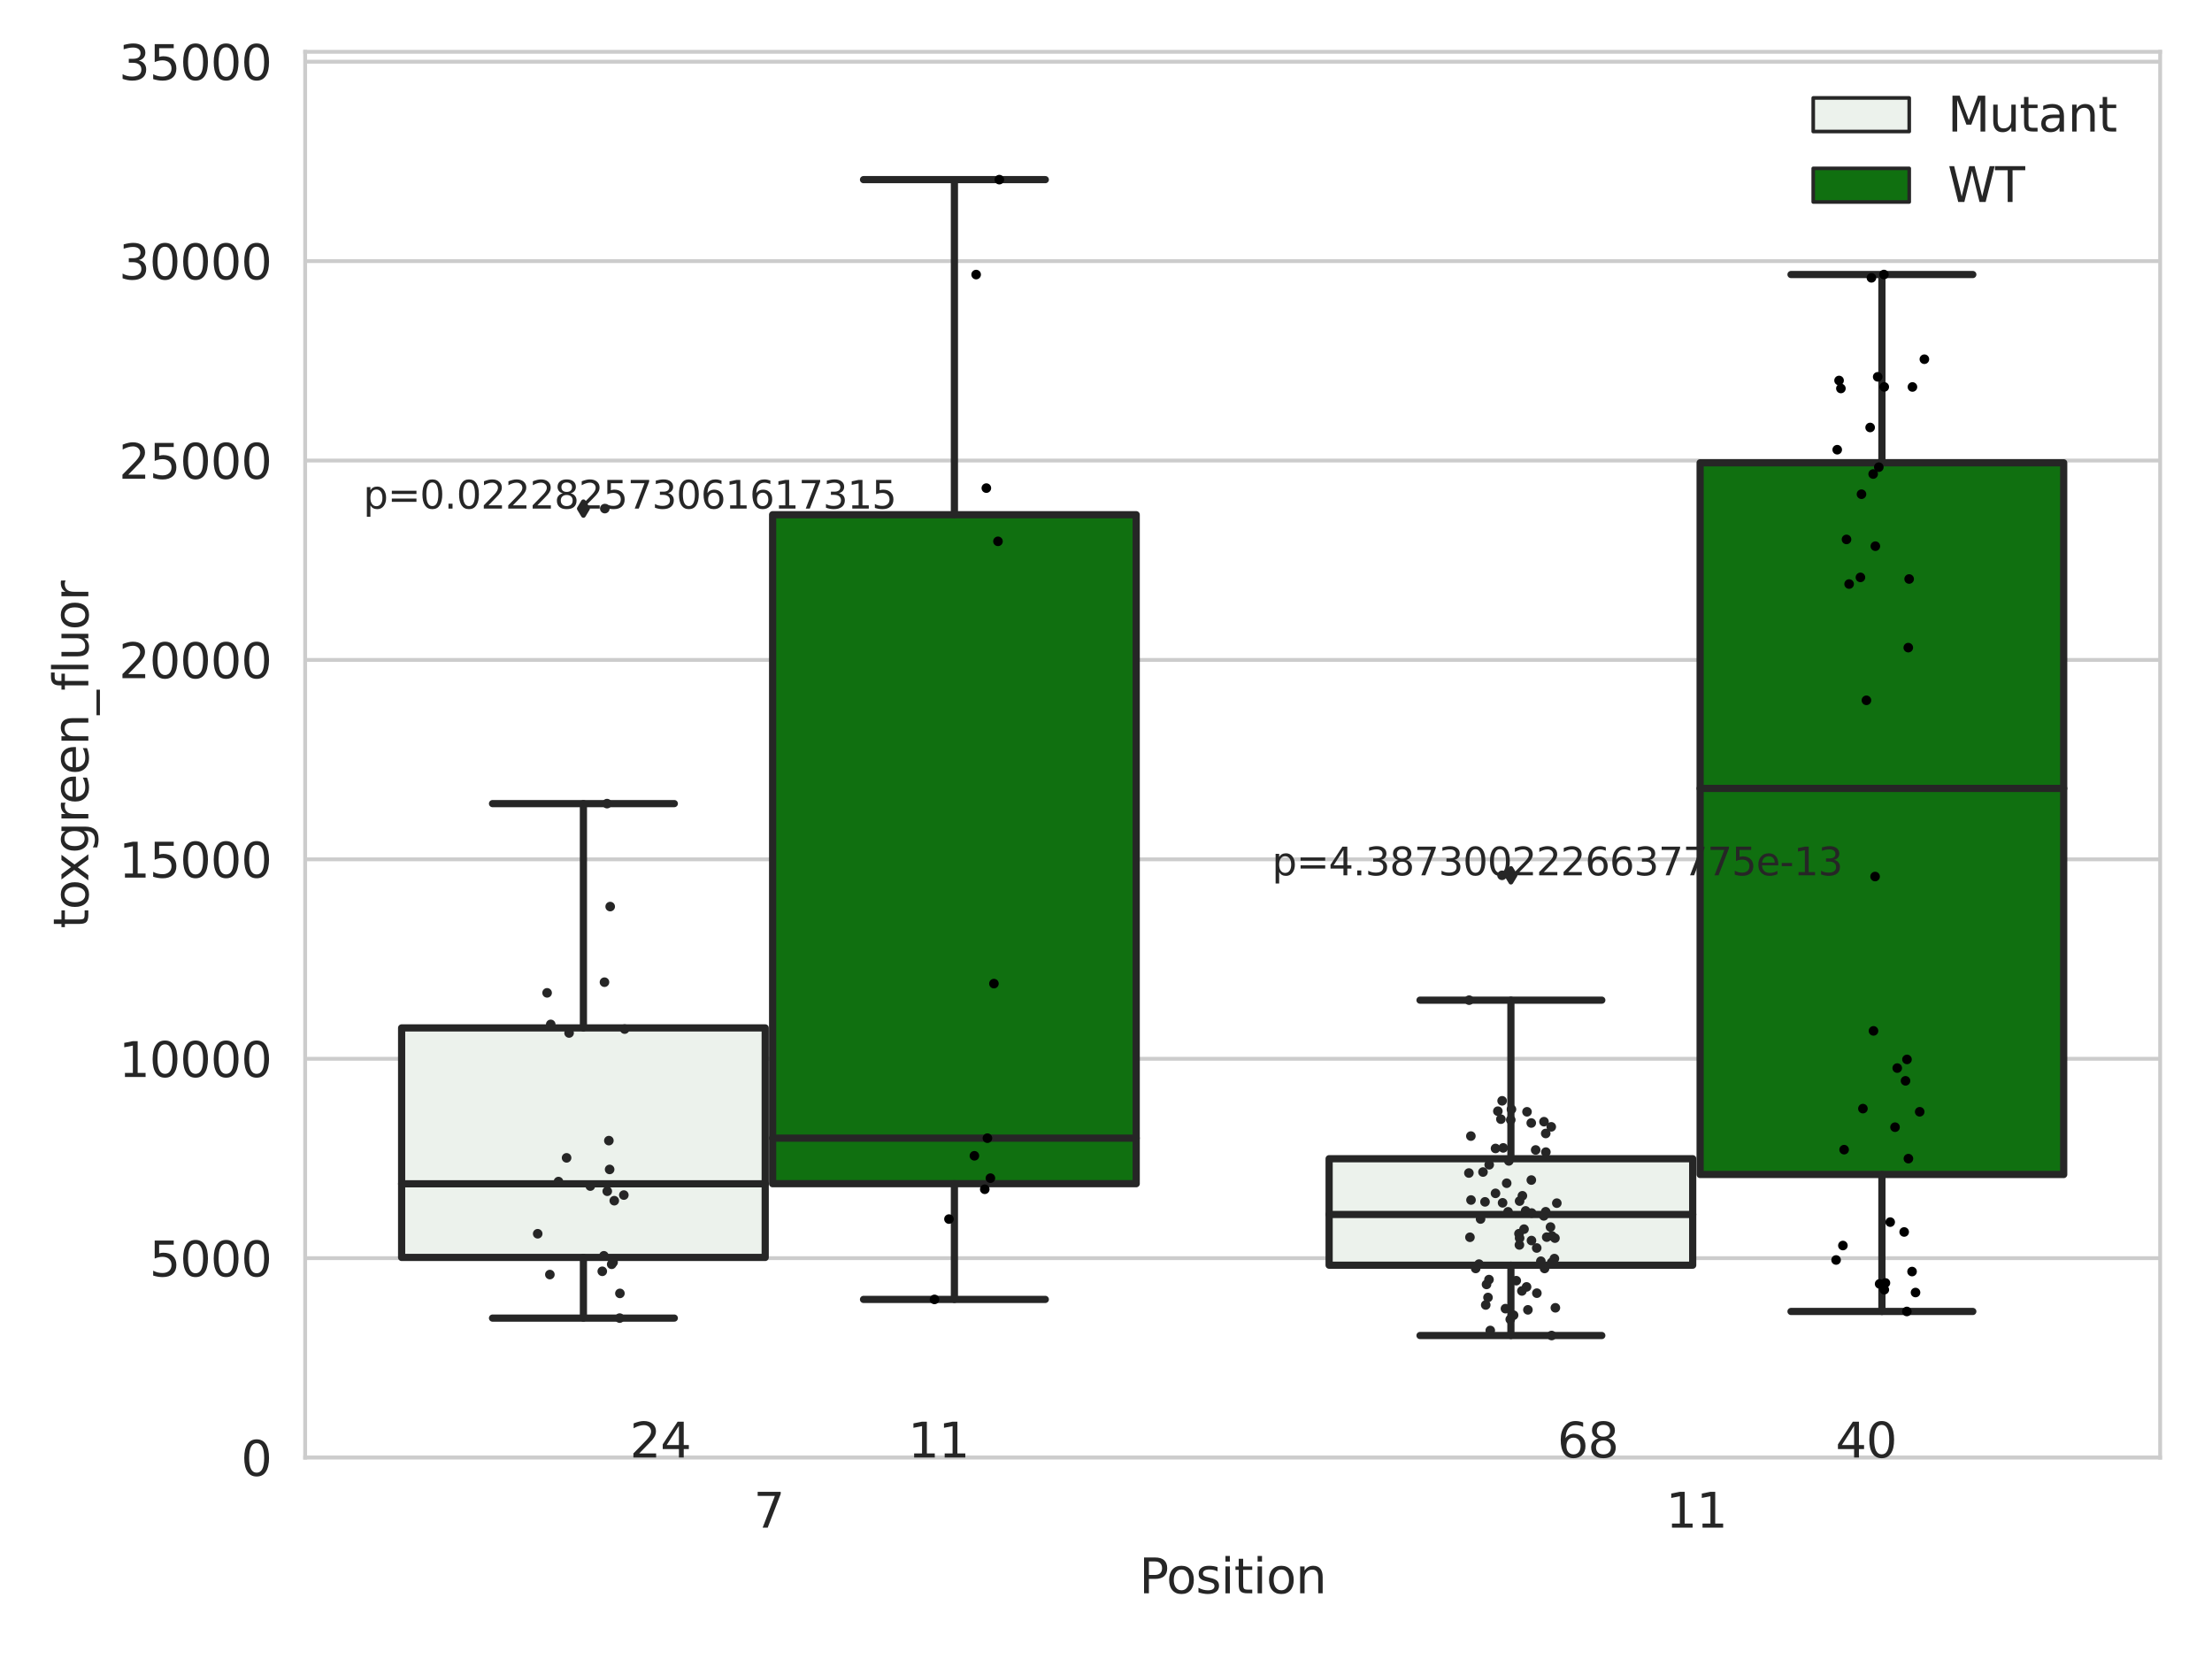 <?xml version="1.0" encoding="utf-8" standalone="no"?>
<!DOCTYPE svg PUBLIC "-//W3C//DTD SVG 1.1//EN"
  "http://www.w3.org/Graphics/SVG/1.1/DTD/svg11.dtd">
<svg xmlns:xlink="http://www.w3.org/1999/xlink" width="460.8pt" height="345.6pt" viewBox="0 0 460.8 345.6" xmlns="http://www.w3.org/2000/svg" version="1.1">
 <defs>
  <style type="text/css">*{stroke-linejoin: round; stroke-linecap: butt}</style>
 </defs>
 <g id="figure_1">
  <g id="patch_1">
   <path d="M 0 345.6 
L 460.8 345.6 
L 460.8 0 
L 0 0 
z
" style="fill: #ffffff"/>
  </g>
  <g id="axes_1">
   <g id="patch_2">
    <path d="M 63.571 303.64 
L 450 303.64 
L 450 10.8 
L 63.571 10.8 
z
" style="fill: #ffffff"/>
   </g>
   <g id="matplotlib.axis_1">
    <g id="xtick_1">
     <g id="text_1">
      <!-- 7 -->
      <g style="fill: #262626" transform="translate(156.997 318.238) scale(0.1 -0.1)">
       <defs>
        <path id="DejaVuSans-37" d="M 525 4666 
L 3525 4666 
L 3525 4397 
L 1831 0 
L 1172 0 
L 2766 4134 
L 525 4134 
L 525 4666 
z
" transform="scale(0.016)"/>
       </defs>
       <use xlink:href="#DejaVuSans-37"/>
      </g>
     </g>
    </g>
    <g id="xtick_2">
     <g id="text_2">
      <!-- 11 -->
      <g style="fill: #262626" transform="translate(347.03 318.238) scale(0.1 -0.1)">
       <defs>
        <path id="DejaVuSans-31" d="M 794 531 
L 1825 531 
L 1825 4091 
L 703 3866 
L 703 4441 
L 1819 4666 
L 2450 4666 
L 2450 531 
L 3481 531 
L 3481 0 
L 794 0 
L 794 531 
z
" transform="scale(0.016)"/>
       </defs>
       <use xlink:href="#DejaVuSans-31"/>
       <use xlink:href="#DejaVuSans-31" x="63.623"/>
      </g>
     </g>
    </g>
    <g id="text_3">
     <!-- Position -->
     <g style="fill: #262626" transform="translate(237.322 331.917) scale(0.1 -0.1)">
      <defs>
       <path id="DejaVuSans-50" d="M 1259 4147 
L 1259 2394 
L 2053 2394 
Q 2494 2394 2734 2622 
Q 2975 2850 2975 3272 
Q 2975 3691 2734 3919 
Q 2494 4147 2053 4147 
L 1259 4147 
z
M 628 4666 
L 2053 4666 
Q 2838 4666 3239 4311 
Q 3641 3956 3641 3272 
Q 3641 2581 3239 2228 
Q 2838 1875 2053 1875 
L 1259 1875 
L 1259 0 
L 628 0 
L 628 4666 
z
" transform="scale(0.016)"/>
       <path id="DejaVuSans-6f" d="M 1959 3097 
Q 1497 3097 1228 2736 
Q 959 2375 959 1747 
Q 959 1119 1226 758 
Q 1494 397 1959 397 
Q 2419 397 2687 759 
Q 2956 1122 2956 1747 
Q 2956 2369 2687 2733 
Q 2419 3097 1959 3097 
z
M 1959 3584 
Q 2709 3584 3137 3096 
Q 3566 2609 3566 1747 
Q 3566 888 3137 398 
Q 2709 -91 1959 -91 
Q 1206 -91 779 398 
Q 353 888 353 1747 
Q 353 2609 779 3096 
Q 1206 3584 1959 3584 
z
" transform="scale(0.016)"/>
       <path id="DejaVuSans-73" d="M 2834 3397 
L 2834 2853 
Q 2591 2978 2328 3040 
Q 2066 3103 1784 3103 
Q 1356 3103 1142 2972 
Q 928 2841 928 2578 
Q 928 2378 1081 2264 
Q 1234 2150 1697 2047 
L 1894 2003 
Q 2506 1872 2764 1633 
Q 3022 1394 3022 966 
Q 3022 478 2636 193 
Q 2250 -91 1575 -91 
Q 1294 -91 989 -36 
Q 684 19 347 128 
L 347 722 
Q 666 556 975 473 
Q 1284 391 1588 391 
Q 1994 391 2212 530 
Q 2431 669 2431 922 
Q 2431 1156 2273 1281 
Q 2116 1406 1581 1522 
L 1381 1569 
Q 847 1681 609 1914 
Q 372 2147 372 2553 
Q 372 3047 722 3315 
Q 1072 3584 1716 3584 
Q 2034 3584 2315 3537 
Q 2597 3491 2834 3397 
z
" transform="scale(0.016)"/>
       <path id="DejaVuSans-69" d="M 603 3500 
L 1178 3500 
L 1178 0 
L 603 0 
L 603 3500 
z
M 603 4863 
L 1178 4863 
L 1178 4134 
L 603 4134 
L 603 4863 
z
" transform="scale(0.016)"/>
       <path id="DejaVuSans-74" d="M 1172 4494 
L 1172 3500 
L 2356 3500 
L 2356 3053 
L 1172 3053 
L 1172 1153 
Q 1172 725 1289 603 
Q 1406 481 1766 481 
L 2356 481 
L 2356 0 
L 1766 0 
Q 1100 0 847 248 
Q 594 497 594 1153 
L 594 3053 
L 172 3053 
L 172 3500 
L 594 3500 
L 594 4494 
L 1172 4494 
z
" transform="scale(0.016)"/>
       <path id="DejaVuSans-6e" d="M 3513 2113 
L 3513 0 
L 2938 0 
L 2938 2094 
Q 2938 2591 2744 2837 
Q 2550 3084 2163 3084 
Q 1697 3084 1428 2787 
Q 1159 2491 1159 1978 
L 1159 0 
L 581 0 
L 581 3500 
L 1159 3500 
L 1159 2956 
Q 1366 3272 1645 3428 
Q 1925 3584 2291 3584 
Q 2894 3584 3203 3211 
Q 3513 2838 3513 2113 
z
" transform="scale(0.016)"/>
      </defs>
      <use xlink:href="#DejaVuSans-50"/>
      <use xlink:href="#DejaVuSans-6f" x="56.678"/>
      <use xlink:href="#DejaVuSans-73" x="117.859"/>
      <use xlink:href="#DejaVuSans-69" x="169.959"/>
      <use xlink:href="#DejaVuSans-74" x="197.742"/>
      <use xlink:href="#DejaVuSans-69" x="236.951"/>
      <use xlink:href="#DejaVuSans-6f" x="264.734"/>
      <use xlink:href="#DejaVuSans-6e" x="325.916"/>
     </g>
    </g>
   </g>
   <g id="matplotlib.axis_2">
    <g id="ytick_1">
     <g id="line2d_1">
      <path d="M 63.571 303.64 
L 450 303.64 
" clip-path="url(#pa47abb8f5f)" style="fill: none; stroke: #cccccc; stroke-width: 0.8; stroke-linecap: round"/>
     </g>
     <g id="text_4">
      <!-- 0 -->
      <g style="fill: #262626" transform="translate(50.209 307.439) scale(0.1 -0.1)">
       <defs>
        <path id="DejaVuSans-30" d="M 2034 4250 
Q 1547 4250 1301 3770 
Q 1056 3291 1056 2328 
Q 1056 1369 1301 889 
Q 1547 409 2034 409 
Q 2525 409 2770 889 
Q 3016 1369 3016 2328 
Q 3016 3291 2770 3770 
Q 2525 4250 2034 4250 
z
M 2034 4750 
Q 2819 4750 3233 4129 
Q 3647 3509 3647 2328 
Q 3647 1150 3233 529 
Q 2819 -91 2034 -91 
Q 1250 -91 836 529 
Q 422 1150 422 2328 
Q 422 3509 836 4129 
Q 1250 4750 2034 4750 
z
" transform="scale(0.016)"/>
       </defs>
       <use xlink:href="#DejaVuSans-30"/>
      </g>
     </g>
    </g>
    <g id="ytick_2">
     <g id="line2d_2">
      <path d="M 63.571 262.099 
L 450 262.099 
" clip-path="url(#pa47abb8f5f)" style="fill: none; stroke: #cccccc; stroke-width: 0.8; stroke-linecap: round"/>
     </g>
     <g id="text_5">
      <!-- 5000 -->
      <g style="fill: #262626" transform="translate(31.121 265.898) scale(0.1 -0.1)">
       <defs>
        <path id="DejaVuSans-35" d="M 691 4666 
L 3169 4666 
L 3169 4134 
L 1269 4134 
L 1269 2991 
Q 1406 3038 1543 3061 
Q 1681 3084 1819 3084 
Q 2600 3084 3056 2656 
Q 3513 2228 3513 1497 
Q 3513 744 3044 326 
Q 2575 -91 1722 -91 
Q 1428 -91 1123 -41 
Q 819 9 494 109 
L 494 744 
Q 775 591 1075 516 
Q 1375 441 1709 441 
Q 2250 441 2565 725 
Q 2881 1009 2881 1497 
Q 2881 1984 2565 2268 
Q 2250 2553 1709 2553 
Q 1456 2553 1204 2497 
Q 953 2441 691 2322 
L 691 4666 
z
" transform="scale(0.016)"/>
       </defs>
       <use xlink:href="#DejaVuSans-35"/>
       <use xlink:href="#DejaVuSans-30" x="63.623"/>
       <use xlink:href="#DejaVuSans-30" x="127.246"/>
       <use xlink:href="#DejaVuSans-30" x="190.869"/>
      </g>
     </g>
    </g>
    <g id="ytick_3">
     <g id="line2d_3">
      <path d="M 63.571 220.558 
L 450 220.558 
" clip-path="url(#pa47abb8f5f)" style="fill: none; stroke: #cccccc; stroke-width: 0.8; stroke-linecap: round"/>
     </g>
     <g id="text_6">
      <!-- 10000 -->
      <g style="fill: #262626" transform="translate(24.759 224.357) scale(0.1 -0.1)">
       <use xlink:href="#DejaVuSans-31"/>
       <use xlink:href="#DejaVuSans-30" x="63.623"/>
       <use xlink:href="#DejaVuSans-30" x="127.246"/>
       <use xlink:href="#DejaVuSans-30" x="190.869"/>
       <use xlink:href="#DejaVuSans-30" x="254.492"/>
      </g>
     </g>
    </g>
    <g id="ytick_4">
     <g id="line2d_4">
      <path d="M 63.571 179.017 
L 450 179.017 
" clip-path="url(#pa47abb8f5f)" style="fill: none; stroke: #cccccc; stroke-width: 0.8; stroke-linecap: round"/>
     </g>
     <g id="text_7">
      <!-- 15000 -->
      <g style="fill: #262626" transform="translate(24.759 182.817) scale(0.1 -0.1)">
       <use xlink:href="#DejaVuSans-31"/>
       <use xlink:href="#DejaVuSans-35" x="63.623"/>
       <use xlink:href="#DejaVuSans-30" x="127.246"/>
       <use xlink:href="#DejaVuSans-30" x="190.869"/>
       <use xlink:href="#DejaVuSans-30" x="254.492"/>
      </g>
     </g>
    </g>
    <g id="ytick_5">
     <g id="line2d_5">
      <path d="M 63.571 137.476 
L 450 137.476 
" clip-path="url(#pa47abb8f5f)" style="fill: none; stroke: #cccccc; stroke-width: 0.8; stroke-linecap: round"/>
     </g>
     <g id="text_8">
      <!-- 20000 -->
      <g style="fill: #262626" transform="translate(24.759 141.276) scale(0.1 -0.1)">
       <defs>
        <path id="DejaVuSans-32" d="M 1228 531 
L 3431 531 
L 3431 0 
L 469 0 
L 469 531 
Q 828 903 1448 1529 
Q 2069 2156 2228 2338 
Q 2531 2678 2651 2914 
Q 2772 3150 2772 3378 
Q 2772 3750 2511 3984 
Q 2250 4219 1831 4219 
Q 1534 4219 1204 4116 
Q 875 4013 500 3803 
L 500 4441 
Q 881 4594 1212 4672 
Q 1544 4750 1819 4750 
Q 2544 4750 2975 4387 
Q 3406 4025 3406 3419 
Q 3406 3131 3298 2873 
Q 3191 2616 2906 2266 
Q 2828 2175 2409 1742 
Q 1991 1309 1228 531 
z
" transform="scale(0.016)"/>
       </defs>
       <use xlink:href="#DejaVuSans-32"/>
       <use xlink:href="#DejaVuSans-30" x="63.623"/>
       <use xlink:href="#DejaVuSans-30" x="127.246"/>
       <use xlink:href="#DejaVuSans-30" x="190.869"/>
       <use xlink:href="#DejaVuSans-30" x="254.492"/>
      </g>
     </g>
    </g>
    <g id="ytick_6">
     <g id="line2d_6">
      <path d="M 63.571 95.936 
L 450 95.936 
" clip-path="url(#pa47abb8f5f)" style="fill: none; stroke: #cccccc; stroke-width: 0.8; stroke-linecap: round"/>
     </g>
     <g id="text_9">
      <!-- 25000 -->
      <g style="fill: #262626" transform="translate(24.759 99.735) scale(0.1 -0.1)">
       <use xlink:href="#DejaVuSans-32"/>
       <use xlink:href="#DejaVuSans-35" x="63.623"/>
       <use xlink:href="#DejaVuSans-30" x="127.246"/>
       <use xlink:href="#DejaVuSans-30" x="190.869"/>
       <use xlink:href="#DejaVuSans-30" x="254.492"/>
      </g>
     </g>
    </g>
    <g id="ytick_7">
     <g id="line2d_7">
      <path d="M 63.571 54.395 
L 450 54.395 
" clip-path="url(#pa47abb8f5f)" style="fill: none; stroke: #cccccc; stroke-width: 0.8; stroke-linecap: round"/>
     </g>
     <g id="text_10">
      <!-- 30000 -->
      <g style="fill: #262626" transform="translate(24.759 58.194) scale(0.1 -0.1)">
       <defs>
        <path id="DejaVuSans-33" d="M 2597 2516 
Q 3050 2419 3304 2112 
Q 3559 1806 3559 1356 
Q 3559 666 3084 287 
Q 2609 -91 1734 -91 
Q 1441 -91 1130 -33 
Q 819 25 488 141 
L 488 750 
Q 750 597 1062 519 
Q 1375 441 1716 441 
Q 2309 441 2620 675 
Q 2931 909 2931 1356 
Q 2931 1769 2642 2001 
Q 2353 2234 1838 2234 
L 1294 2234 
L 1294 2753 
L 1863 2753 
Q 2328 2753 2575 2939 
Q 2822 3125 2822 3475 
Q 2822 3834 2567 4026 
Q 2313 4219 1838 4219 
Q 1578 4219 1281 4162 
Q 984 4106 628 3988 
L 628 4550 
Q 988 4650 1302 4700 
Q 1616 4750 1894 4750 
Q 2613 4750 3031 4423 
Q 3450 4097 3450 3541 
Q 3450 3153 3228 2886 
Q 3006 2619 2597 2516 
z
" transform="scale(0.016)"/>
       </defs>
       <use xlink:href="#DejaVuSans-33"/>
       <use xlink:href="#DejaVuSans-30" x="63.623"/>
       <use xlink:href="#DejaVuSans-30" x="127.246"/>
       <use xlink:href="#DejaVuSans-30" x="190.869"/>
       <use xlink:href="#DejaVuSans-30" x="254.492"/>
      </g>
     </g>
    </g>
    <g id="ytick_8">
     <g id="line2d_8">
      <path d="M 63.571 12.854 
L 450 12.854 
" clip-path="url(#pa47abb8f5f)" style="fill: none; stroke: #cccccc; stroke-width: 0.8; stroke-linecap: round"/>
     </g>
     <g id="text_11">
      <!-- 35000 -->
      <g style="fill: #262626" transform="translate(24.759 16.653) scale(0.1 -0.1)">
       <use xlink:href="#DejaVuSans-33"/>
       <use xlink:href="#DejaVuSans-35" x="63.623"/>
       <use xlink:href="#DejaVuSans-30" x="127.246"/>
       <use xlink:href="#DejaVuSans-30" x="190.869"/>
       <use xlink:href="#DejaVuSans-30" x="254.492"/>
      </g>
     </g>
    </g>
    <g id="text_12">
     <!-- toxgreen_fluor -->
     <g style="fill: #262626" transform="translate(18.401 193.415) rotate(-90) scale(0.1 -0.1)">
      <defs>
       <path id="DejaVuSans-78" d="M 3513 3500 
L 2247 1797 
L 3578 0 
L 2900 0 
L 1881 1375 
L 863 0 
L 184 0 
L 1544 1831 
L 300 3500 
L 978 3500 
L 1906 2253 
L 2834 3500 
L 3513 3500 
z
" transform="scale(0.016)"/>
       <path id="DejaVuSans-67" d="M 2906 1791 
Q 2906 2416 2648 2759 
Q 2391 3103 1925 3103 
Q 1463 3103 1205 2759 
Q 947 2416 947 1791 
Q 947 1169 1205 825 
Q 1463 481 1925 481 
Q 2391 481 2648 825 
Q 2906 1169 2906 1791 
z
M 3481 434 
Q 3481 -459 3084 -895 
Q 2688 -1331 1869 -1331 
Q 1566 -1331 1297 -1286 
Q 1028 -1241 775 -1147 
L 775 -588 
Q 1028 -725 1275 -790 
Q 1522 -856 1778 -856 
Q 2344 -856 2625 -561 
Q 2906 -266 2906 331 
L 2906 616 
Q 2728 306 2450 153 
Q 2172 0 1784 0 
Q 1141 0 747 490 
Q 353 981 353 1791 
Q 353 2603 747 3093 
Q 1141 3584 1784 3584 
Q 2172 3584 2450 3431 
Q 2728 3278 2906 2969 
L 2906 3500 
L 3481 3500 
L 3481 434 
z
" transform="scale(0.016)"/>
       <path id="DejaVuSans-72" d="M 2631 2963 
Q 2534 3019 2420 3045 
Q 2306 3072 2169 3072 
Q 1681 3072 1420 2755 
Q 1159 2438 1159 1844 
L 1159 0 
L 581 0 
L 581 3500 
L 1159 3500 
L 1159 2956 
Q 1341 3275 1631 3429 
Q 1922 3584 2338 3584 
Q 2397 3584 2469 3576 
Q 2541 3569 2628 3553 
L 2631 2963 
z
" transform="scale(0.016)"/>
       <path id="DejaVuSans-65" d="M 3597 1894 
L 3597 1613 
L 953 1613 
Q 991 1019 1311 708 
Q 1631 397 2203 397 
Q 2534 397 2845 478 
Q 3156 559 3463 722 
L 3463 178 
Q 3153 47 2828 -22 
Q 2503 -91 2169 -91 
Q 1331 -91 842 396 
Q 353 884 353 1716 
Q 353 2575 817 3079 
Q 1281 3584 2069 3584 
Q 2775 3584 3186 3129 
Q 3597 2675 3597 1894 
z
M 3022 2063 
Q 3016 2534 2758 2815 
Q 2500 3097 2075 3097 
Q 1594 3097 1305 2825 
Q 1016 2553 972 2059 
L 3022 2063 
z
" transform="scale(0.016)"/>
       <path id="DejaVuSans-5f" d="M 3263 -1063 
L 3263 -1509 
L -63 -1509 
L -63 -1063 
L 3263 -1063 
z
" transform="scale(0.016)"/>
       <path id="DejaVuSans-66" d="M 2375 4863 
L 2375 4384 
L 1825 4384 
Q 1516 4384 1395 4259 
Q 1275 4134 1275 3809 
L 1275 3500 
L 2222 3500 
L 2222 3053 
L 1275 3053 
L 1275 0 
L 697 0 
L 697 3053 
L 147 3053 
L 147 3500 
L 697 3500 
L 697 3744 
Q 697 4328 969 4595 
Q 1241 4863 1831 4863 
L 2375 4863 
z
" transform="scale(0.016)"/>
       <path id="DejaVuSans-6c" d="M 603 4863 
L 1178 4863 
L 1178 0 
L 603 0 
L 603 4863 
z
" transform="scale(0.016)"/>
       <path id="DejaVuSans-75" d="M 544 1381 
L 544 3500 
L 1119 3500 
L 1119 1403 
Q 1119 906 1312 657 
Q 1506 409 1894 409 
Q 2359 409 2629 706 
Q 2900 1003 2900 1516 
L 2900 3500 
L 3475 3500 
L 3475 0 
L 2900 0 
L 2900 538 
Q 2691 219 2414 64 
Q 2138 -91 1772 -91 
Q 1169 -91 856 284 
Q 544 659 544 1381 
z
M 1991 3584 
L 1991 3584 
z
" transform="scale(0.016)"/>
      </defs>
      <use xlink:href="#DejaVuSans-74"/>
      <use xlink:href="#DejaVuSans-6f" x="39.209"/>
      <use xlink:href="#DejaVuSans-78" x="97.266"/>
      <use xlink:href="#DejaVuSans-67" x="156.445"/>
      <use xlink:href="#DejaVuSans-72" x="219.922"/>
      <use xlink:href="#DejaVuSans-65" x="258.785"/>
      <use xlink:href="#DejaVuSans-65" x="320.309"/>
      <use xlink:href="#DejaVuSans-6e" x="381.832"/>
      <use xlink:href="#DejaVuSans-5f" x="445.211"/>
      <use xlink:href="#DejaVuSans-66" x="495.211"/>
      <use xlink:href="#DejaVuSans-6c" x="530.416"/>
      <use xlink:href="#DejaVuSans-75" x="558.199"/>
      <use xlink:href="#DejaVuSans-6f" x="621.578"/>
      <use xlink:href="#DejaVuSans-72" x="682.76"/>
     </g>
    </g>
   </g>
   <g id="patch_3">
    <path d="M 83.666 261.946 
L 159.406 261.946 
L 159.406 214.133 
L 83.666 214.133 
L 83.666 261.946 
z
" clip-path="url(#pa47abb8f5f)" style="fill: #ecf2ec; stroke: #262626; stroke-width: 1.5; stroke-linejoin: miter"/>
   </g>
   <g id="patch_4">
    <path d="M 160.951 246.588 
L 236.691 246.588 
L 236.691 107.225 
L 160.951 107.225 
L 160.951 246.588 
z
" clip-path="url(#pa47abb8f5f)" style="fill: #107010; stroke: #262626; stroke-width: 1.5; stroke-linejoin: miter"/>
   </g>
   <g id="patch_5">
    <path d="M 276.88 263.562 
L 352.62 263.562 
L 352.62 241.381 
L 276.88 241.381 
L 276.88 263.562 
z
" clip-path="url(#pa47abb8f5f)" style="fill: #ecf2ec; stroke: #262626; stroke-width: 1.5; stroke-linejoin: miter"/>
   </g>
   <g id="patch_6">
    <path d="M 354.166 244.671 
L 429.906 244.671 
L 429.906 96.409 
L 354.166 96.409 
L 354.166 244.671 
z
" clip-path="url(#pa47abb8f5f)" style="fill: #107010; stroke: #262626; stroke-width: 1.5; stroke-linejoin: miter"/>
   </g>
   <g id="patch_7">
    <path d="M 160.178 303.64 
L 160.178 303.64 
L 160.178 303.64 
L 160.178 303.64 
z
" clip-path="url(#pa47abb8f5f)" style="fill: #ecf2ec; stroke: #262626; stroke-width: 0.75; stroke-linejoin: miter"/>
   </g>
   <g id="patch_8">
    <path d="M 160.178 303.64 
L 160.178 303.64 
L 160.178 303.64 
L 160.178 303.64 
z
" clip-path="url(#pa47abb8f5f)" style="fill: #107010; stroke: #262626; stroke-width: 0.75; stroke-linejoin: miter"/>
   </g>
   <g id="PathCollection_1"/>
   <g id="PathCollection_2"/>
   <g id="line2d_9">
    <path d="M 121.536 261.946 
L 121.536 274.584 
" clip-path="url(#pa47abb8f5f)" style="fill: none; stroke: #262626; stroke-width: 1.5; stroke-linecap: round"/>
   </g>
   <g id="line2d_10">
    <path d="M 121.536 214.133 
L 121.536 167.407 
" clip-path="url(#pa47abb8f5f)" style="fill: none; stroke: #262626; stroke-width: 1.5; stroke-linecap: round"/>
   </g>
   <g id="line2d_11">
    <path d="M 102.601 274.584 
L 140.471 274.584 
" clip-path="url(#pa47abb8f5f)" style="fill: none; stroke: #262626; stroke-width: 1.5; stroke-linecap: round"/>
   </g>
   <g id="line2d_12">
    <path d="M 102.601 167.407 
L 140.471 167.407 
" clip-path="url(#pa47abb8f5f)" style="fill: none; stroke: #262626; stroke-width: 1.5; stroke-linecap: round"/>
   </g>
   <g id="line2d_13">
    <defs>
     <path id="maa28c0dcba" d="M -0 1.414 
L 0.849 0 
L 0 -1.414 
L -0.849 -0 
z
" style="stroke: #262626; stroke-linejoin: miter"/>
    </defs>
    <g clip-path="url(#pa47abb8f5f)">
     <use xlink:href="#maa28c0dcba" x="121.536" y="105.95" style="fill: #262626; stroke: #262626; stroke-linejoin: miter"/>
    </g>
   </g>
   <g id="line2d_14">
    <path d="M 198.821 246.588 
L 198.821 270.691 
" clip-path="url(#pa47abb8f5f)" style="fill: none; stroke: #262626; stroke-width: 1.5; stroke-linecap: round"/>
   </g>
   <g id="line2d_15">
    <path d="M 198.821 107.225 
L 198.821 37.422 
" clip-path="url(#pa47abb8f5f)" style="fill: none; stroke: #262626; stroke-width: 1.5; stroke-linecap: round"/>
   </g>
   <g id="line2d_16">
    <path d="M 179.886 270.691 
L 217.756 270.691 
" clip-path="url(#pa47abb8f5f)" style="fill: none; stroke: #262626; stroke-width: 1.5; stroke-linecap: round"/>
   </g>
   <g id="line2d_17">
    <path d="M 179.886 37.422 
L 217.756 37.422 
" clip-path="url(#pa47abb8f5f)" style="fill: none; stroke: #262626; stroke-width: 1.5; stroke-linecap: round"/>
   </g>
   <g id="line2d_18"/>
   <g id="line2d_19">
    <path d="M 314.75 263.562 
L 314.75 278.212 
" clip-path="url(#pa47abb8f5f)" style="fill: none; stroke: #262626; stroke-width: 1.5; stroke-linecap: round"/>
   </g>
   <g id="line2d_20">
    <path d="M 314.75 241.381 
L 314.75 208.351 
" clip-path="url(#pa47abb8f5f)" style="fill: none; stroke: #262626; stroke-width: 1.5; stroke-linecap: round"/>
   </g>
   <g id="line2d_21">
    <path d="M 295.815 278.212 
L 333.685 278.212 
" clip-path="url(#pa47abb8f5f)" style="fill: none; stroke: #262626; stroke-width: 1.5; stroke-linecap: round"/>
   </g>
   <g id="line2d_22">
    <path d="M 295.815 208.351 
L 333.685 208.351 
" clip-path="url(#pa47abb8f5f)" style="fill: none; stroke: #262626; stroke-width: 1.5; stroke-linecap: round"/>
   </g>
   <g id="line2d_23">
    <g clip-path="url(#pa47abb8f5f)">
     <use xlink:href="#maa28c0dcba" x="314.75" y="182.345" style="fill: #262626; stroke: #262626; stroke-linejoin: miter"/>
    </g>
   </g>
   <g id="line2d_24">
    <path d="M 392.036 244.671 
L 392.036 273.201 
" clip-path="url(#pa47abb8f5f)" style="fill: none; stroke: #262626; stroke-width: 1.5; stroke-linecap: round"/>
   </g>
   <g id="line2d_25">
    <path d="M 392.036 96.409 
L 392.036 57.189 
" clip-path="url(#pa47abb8f5f)" style="fill: none; stroke: #262626; stroke-width: 1.5; stroke-linecap: round"/>
   </g>
   <g id="line2d_26">
    <path d="M 373.101 273.201 
L 410.971 273.201 
" clip-path="url(#pa47abb8f5f)" style="fill: none; stroke: #262626; stroke-width: 1.5; stroke-linecap: round"/>
   </g>
   <g id="line2d_27">
    <path d="M 373.101 57.189 
L 410.971 57.189 
" clip-path="url(#pa47abb8f5f)" style="fill: none; stroke: #262626; stroke-width: 1.5; stroke-linecap: round"/>
   </g>
   <g id="line2d_28"/>
   <g id="line2d_29">
    <path d="M 83.666 246.612 
L 159.406 246.612 
" clip-path="url(#pa47abb8f5f)" style="fill: none; stroke: #262626; stroke-width: 1.5; stroke-linecap: round"/>
   </g>
   <g id="line2d_30">
    <path d="M 160.951 237.101 
L 236.691 237.101 
" clip-path="url(#pa47abb8f5f)" style="fill: none; stroke: #262626; stroke-width: 1.5; stroke-linecap: round"/>
   </g>
   <g id="line2d_31">
    <path d="M 276.88 252.992 
L 352.62 252.992 
" clip-path="url(#pa47abb8f5f)" style="fill: none; stroke: #262626; stroke-width: 1.5; stroke-linecap: round"/>
   </g>
   <g id="line2d_32">
    <path d="M 354.166 164.244 
L 429.906 164.244 
" clip-path="url(#pa47abb8f5f)" style="fill: none; stroke: #262626; stroke-width: 1.5; stroke-linecap: round"/>
   </g>
   <g id="patch_9">
    <path d="M 63.571 303.64 
L 63.571 10.8 
" style="fill: none; stroke: #cccccc; stroke-width: 0.8; stroke-linejoin: miter; stroke-linecap: square"/>
   </g>
   <g id="patch_10">
    <path d="M 450 303.64 
L 450 10.8 
" style="fill: none; stroke: #cccccc; stroke-width: 0.8; stroke-linejoin: miter; stroke-linecap: square"/>
   </g>
   <g id="patch_11">
    <path d="M 63.571 303.64 
L 450 303.64 
" style="fill: none; stroke: #cccccc; stroke-width: 0.8; stroke-linejoin: miter; stroke-linecap: square"/>
   </g>
   <g id="patch_12">
    <path d="M 63.571 10.8 
L 450 10.8 
" style="fill: none; stroke: #cccccc; stroke-width: 0.8; stroke-linejoin: miter; stroke-linecap: square"/>
   </g>
   <g id="PathCollection_3">
    <defs>
     <path id="C0_0_30318d05b6" d="M 0 1 
C 0.265 1 0.52 0.895 0.707 0.707 
C 0.895 0.52 1 0.265 1 -0 
C 1 -0.265 0.895 -0.52 0.707 -0.707 
C 0.52 -0.895 0.265 -1 0 -1 
C -0.265 -1 -0.52 -0.895 -0.707 -0.707 
C -0.895 -0.52 -1 -0.265 -1 0 
C -1 0.265 -0.895 0.52 -0.707 0.707 
C -0.52 0.895 -0.265 1 0 1 
z
"/>
    </defs>
    <g clip-path="url(#pa47abb8f5f)">
     <use xlink:href="#C0_0_30318d05b6" x="129.956" y="248.953" style="fill: #262626"/>
    </g>
    <g clip-path="url(#pa47abb8f5f)">
     <use xlink:href="#C0_0_30318d05b6" x="125.925" y="204.608" style="fill: #262626"/>
    </g>
    <g clip-path="url(#pa47abb8f5f)">
     <use xlink:href="#C0_0_30318d05b6" x="113.972" y="206.829" style="fill: #262626"/>
    </g>
    <g clip-path="url(#pa47abb8f5f)">
     <use xlink:href="#C0_0_30318d05b6" x="118.551" y="215.191" style="fill: #262626"/>
    </g>
    <g clip-path="url(#pa47abb8f5f)">
     <use xlink:href="#C0_0_30318d05b6" x="127.966" y="250.128" style="fill: #262626"/>
    </g>
    <g clip-path="url(#pa47abb8f5f)">
     <use xlink:href="#C0_0_30318d05b6" x="129.139" y="269.438" style="fill: #262626"/>
    </g>
    <g clip-path="url(#pa47abb8f5f)">
     <use xlink:href="#C0_0_30318d05b6" x="126.458" y="167.407" style="fill: #262626"/>
    </g>
    <g clip-path="url(#pa47abb8f5f)">
     <use xlink:href="#C0_0_30318d05b6" x="130.126" y="214.377" style="fill: #262626"/>
    </g>
    <g clip-path="url(#pa47abb8f5f)">
     <use xlink:href="#C0_0_30318d05b6" x="125.466" y="264.835" style="fill: #262626"/>
    </g>
    <g clip-path="url(#pa47abb8f5f)">
     <use xlink:href="#C0_0_30318d05b6" x="127.114" y="188.857" style="fill: #262626"/>
    </g>
    <g clip-path="url(#pa47abb8f5f)">
     <use xlink:href="#C0_0_30318d05b6" x="126.839" y="237.614" style="fill: #262626"/>
    </g>
    <g clip-path="url(#pa47abb8f5f)">
     <use xlink:href="#C0_0_30318d05b6" x="127.717" y="262.968" style="fill: #262626"/>
    </g>
    <g clip-path="url(#pa47abb8f5f)">
     <use xlink:href="#C0_0_30318d05b6" x="129.088" y="274.584" style="fill: #262626"/>
    </g>
    <g clip-path="url(#pa47abb8f5f)">
     <use xlink:href="#C0_0_30318d05b6" x="118.03" y="241.199" style="fill: #262626"/>
    </g>
    <g clip-path="url(#pa47abb8f5f)">
     <use xlink:href="#C0_0_30318d05b6" x="126.997" y="243.615" style="fill: #262626"/>
    </g>
    <g clip-path="url(#pa47abb8f5f)">
     <use xlink:href="#C0_0_30318d05b6" x="112.012" y="257.012" style="fill: #262626"/>
    </g>
    <g clip-path="url(#pa47abb8f5f)">
     <use xlink:href="#C0_0_30318d05b6" x="122.97" y="247.08" style="fill: #262626"/>
    </g>
    <g clip-path="url(#pa47abb8f5f)">
     <use xlink:href="#C0_0_30318d05b6" x="116.343" y="246.144" style="fill: #262626"/>
    </g>
    <g clip-path="url(#pa47abb8f5f)">
     <use xlink:href="#C0_0_30318d05b6" x="125.993" y="105.95" style="fill: #262626"/>
    </g>
    <g clip-path="url(#pa47abb8f5f)">
     <use xlink:href="#C0_0_30318d05b6" x="125.798" y="261.606" style="fill: #262626"/>
    </g>
    <g clip-path="url(#pa47abb8f5f)">
     <use xlink:href="#C0_0_30318d05b6" x="126.503" y="248.156" style="fill: #262626"/>
    </g>
    <g clip-path="url(#pa47abb8f5f)">
     <use xlink:href="#C0_0_30318d05b6" x="127.426" y="263.373" style="fill: #262626"/>
    </g>
    <g clip-path="url(#pa47abb8f5f)">
     <use xlink:href="#C0_0_30318d05b6" x="114.548" y="265.514" style="fill: #262626"/>
    </g>
    <g clip-path="url(#pa47abb8f5f)">
     <use xlink:href="#C0_0_30318d05b6" x="114.727" y="213.401" style="fill: #262626"/>
    </g>
   </g>
   <g id="PathCollection_4">
    <defs>
     <path id="C1_0_52f00e3b8d" d="M 0 1 
C 0.265 1 0.52 0.895 0.707 0.707 
C 0.895 0.52 1 0.265 1 -0 
C 1 -0.265 0.895 -0.52 0.707 -0.707 
C 0.52 -0.895 0.265 -1 0 -1 
C -0.265 -1 -0.52 -0.895 -0.707 -0.707 
C -0.895 -0.52 -1 -0.265 -1 0 
C -1 0.265 -0.895 0.52 -0.707 0.707 
C -0.52 0.895 -0.265 1 0 1 
z
"/>
    </defs>
    <g clip-path="url(#pa47abb8f5f)">
     <use xlink:href="#C1_0_52f00e3b8d" x="207.051" y="204.905"/>
    </g>
    <g clip-path="url(#pa47abb8f5f)">
     <use xlink:href="#C1_0_52f00e3b8d" x="205.475" y="101.681"/>
    </g>
    <g clip-path="url(#pa47abb8f5f)">
     <use xlink:href="#C1_0_52f00e3b8d" x="206.318" y="245.432"/>
    </g>
    <g clip-path="url(#pa47abb8f5f)">
     <use xlink:href="#C1_0_52f00e3b8d" x="197.688" y="253.955"/>
    </g>
    <g clip-path="url(#pa47abb8f5f)">
     <use xlink:href="#C1_0_52f00e3b8d" x="202.985" y="240.771"/>
    </g>
    <g clip-path="url(#pa47abb8f5f)">
     <use xlink:href="#C1_0_52f00e3b8d" x="203.348" y="57.198"/>
    </g>
    <g clip-path="url(#pa47abb8f5f)">
     <use xlink:href="#C1_0_52f00e3b8d" x="205.697" y="237.101"/>
    </g>
    <g clip-path="url(#pa47abb8f5f)">
     <use xlink:href="#C1_0_52f00e3b8d" x="207.897" y="112.769"/>
    </g>
    <g clip-path="url(#pa47abb8f5f)">
     <use xlink:href="#C1_0_52f00e3b8d" x="205.142" y="247.745"/>
    </g>
    <g clip-path="url(#pa47abb8f5f)">
     <use xlink:href="#C1_0_52f00e3b8d" x="194.67" y="270.691"/>
    </g>
    <g clip-path="url(#pa47abb8f5f)">
     <use xlink:href="#C1_0_52f00e3b8d" x="208.177" y="37.422"/>
    </g>
   </g>
   <g id="PathCollection_5">
    <defs>
     <path id="C2_0_ad7a812309" d="M 0 1 
C 0.265 1 0.52 0.895 0.707 0.707 
C 0.895 0.52 1 0.265 1 -0 
C 1 -0.265 0.895 -0.52 0.707 -0.707 
C 0.52 -0.895 0.265 -1 0 -1 
C -0.265 -1 -0.52 -0.895 -0.707 -0.707 
C -0.895 -0.52 -1 -0.265 -1 0 
C -1 0.265 -0.895 0.52 -0.707 0.707 
C -0.52 0.895 -0.265 1 0 1 
z
"/>
    </defs>
    <g clip-path="url(#pa47abb8f5f)">
     <use xlink:href="#C2_0_ad7a812309" x="317.144" y="249.101" style="fill: #262626"/>
    </g>
    <g clip-path="url(#pa47abb8f5f)">
     <use xlink:href="#C2_0_ad7a812309" x="317.039" y="268.928" style="fill: #262626"/>
    </g>
    <g clip-path="url(#pa47abb8f5f)">
     <use xlink:href="#C2_0_ad7a812309" x="324.013" y="272.439" style="fill: #262626"/>
    </g>
    <g clip-path="url(#pa47abb8f5f)">
     <use xlink:href="#C2_0_ad7a812309" x="313.15" y="239.127" style="fill: #262626"/>
    </g>
    <g clip-path="url(#pa47abb8f5f)">
     <use xlink:href="#C2_0_ad7a812309" x="318.989" y="233.942" style="fill: #262626"/>
    </g>
    <g clip-path="url(#pa47abb8f5f)">
     <use xlink:href="#C2_0_ad7a812309" x="320.127" y="259.979" style="fill: #262626"/>
    </g>
    <g clip-path="url(#pa47abb8f5f)">
     <use xlink:href="#C2_0_ad7a812309" x="319.908" y="239.558" style="fill: #262626"/>
    </g>
    <g clip-path="url(#pa47abb8f5f)">
     <use xlink:href="#C2_0_ad7a812309" x="310.183" y="266.562" style="fill: #262626"/>
    </g>
    <g clip-path="url(#pa47abb8f5f)">
     <use xlink:href="#C2_0_ad7a812309" x="323.233" y="278.212" style="fill: #262626"/>
    </g>
    <g clip-path="url(#pa47abb8f5f)">
     <use xlink:href="#C2_0_ad7a812309" x="322.034" y="240.004" style="fill: #262626"/>
    </g>
    <g clip-path="url(#pa47abb8f5f)">
     <use xlink:href="#C2_0_ad7a812309" x="312.903" y="182.345" style="fill: #262626"/>
    </g>
    <g clip-path="url(#pa47abb8f5f)">
     <use xlink:href="#C2_0_ad7a812309" x="321.644" y="233.668" style="fill: #262626"/>
    </g>
    <g clip-path="url(#pa47abb8f5f)">
     <use xlink:href="#C2_0_ad7a812309" x="323.157" y="234.741" style="fill: #262626"/>
    </g>
    <g clip-path="url(#pa47abb8f5f)">
     <use xlink:href="#C2_0_ad7a812309" x="319.071" y="252.694" style="fill: #262626"/>
    </g>
    <g clip-path="url(#pa47abb8f5f)">
     <use xlink:href="#C2_0_ad7a812309" x="310.225" y="242.645" style="fill: #262626"/>
    </g>
    <g clip-path="url(#pa47abb8f5f)">
     <use xlink:href="#C2_0_ad7a812309" x="309.977" y="270.288" style="fill: #262626"/>
    </g>
    <g clip-path="url(#pa47abb8f5f)">
     <use xlink:href="#C2_0_ad7a812309" x="313.016" y="250.569" style="fill: #262626"/>
    </g>
    <g clip-path="url(#pa47abb8f5f)">
     <use xlink:href="#C2_0_ad7a812309" x="308.934" y="244.156" style="fill: #262626"/>
    </g>
    <g clip-path="url(#pa47abb8f5f)">
     <use xlink:href="#C2_0_ad7a812309" x="313.871" y="246.485" style="fill: #262626"/>
    </g>
    <g clip-path="url(#pa47abb8f5f)">
     <use xlink:href="#C2_0_ad7a812309" x="319.004" y="245.827" style="fill: #262626"/>
    </g>
    <g clip-path="url(#pa47abb8f5f)">
     <use xlink:href="#C2_0_ad7a812309" x="318.014" y="268.085" style="fill: #262626"/>
    </g>
    <g clip-path="url(#pa47abb8f5f)">
     <use xlink:href="#C2_0_ad7a812309" x="314.865" y="231.091" style="fill: #262626"/>
    </g>
    <g clip-path="url(#pa47abb8f5f)">
     <use xlink:href="#C2_0_ad7a812309" x="314.16" y="252.444" style="fill: #262626"/>
    </g>
    <g clip-path="url(#pa47abb8f5f)">
     <use xlink:href="#C2_0_ad7a812309" x="311.541" y="248.594" style="fill: #262626"/>
    </g>
    <g clip-path="url(#pa47abb8f5f)">
     <use xlink:href="#C2_0_ad7a812309" x="306.048" y="208.351" style="fill: #262626"/>
    </g>
    <g clip-path="url(#pa47abb8f5f)">
     <use xlink:href="#C2_0_ad7a812309" x="321.597" y="253.289" style="fill: #262626"/>
    </g>
    <g clip-path="url(#pa47abb8f5f)">
     <use xlink:href="#C2_0_ad7a812309" x="318.103" y="231.609" style="fill: #262626"/>
    </g>
    <g clip-path="url(#pa47abb8f5f)">
     <use xlink:href="#C2_0_ad7a812309" x="314.317" y="241.84" style="fill: #262626"/>
    </g>
    <g clip-path="url(#pa47abb8f5f)">
     <use xlink:href="#C2_0_ad7a812309" x="316.431" y="257" style="fill: #262626"/>
    </g>
    <g clip-path="url(#pa47abb8f5f)">
     <use xlink:href="#C2_0_ad7a812309" x="311.546" y="239.246" style="fill: #262626"/>
    </g>
    <g clip-path="url(#pa47abb8f5f)">
     <use xlink:href="#C2_0_ad7a812309" x="306" y="244.361" style="fill: #262626"/>
    </g>
    <g clip-path="url(#pa47abb8f5f)">
     <use xlink:href="#C2_0_ad7a812309" x="307.417" y="264.242" style="fill: #262626"/>
    </g>
    <g clip-path="url(#pa47abb8f5f)">
     <use xlink:href="#C2_0_ad7a812309" x="306.437" y="249.984" style="fill: #262626"/>
    </g>
    <g clip-path="url(#pa47abb8f5f)">
     <use xlink:href="#C2_0_ad7a812309" x="314.613" y="274.849" style="fill: #262626"/>
    </g>
    <g clip-path="url(#pa47abb8f5f)">
     <use xlink:href="#C2_0_ad7a812309" x="308.105" y="263.335" style="fill: #262626"/>
    </g>
    <g clip-path="url(#pa47abb8f5f)">
     <use xlink:href="#C2_0_ad7a812309" x="312.921" y="229.321" style="fill: #262626"/>
    </g>
    <g clip-path="url(#pa47abb8f5f)">
     <use xlink:href="#C2_0_ad7a812309" x="313.614" y="272.615" style="fill: #262626"/>
    </g>
    <g clip-path="url(#pa47abb8f5f)">
     <use xlink:href="#C2_0_ad7a812309" x="308.429" y="253.942" style="fill: #262626"/>
    </g>
    <g clip-path="url(#pa47abb8f5f)">
     <use xlink:href="#C2_0_ad7a812309" x="324.313" y="250.637" style="fill: #262626"/>
    </g>
    <g clip-path="url(#pa47abb8f5f)">
     <use xlink:href="#C2_0_ad7a812309" x="309.67" y="267.571" style="fill: #262626"/>
    </g>
    <g clip-path="url(#pa47abb8f5f)">
     <use xlink:href="#C2_0_ad7a812309" x="323.926" y="257.924" style="fill: #262626"/>
    </g>
    <g clip-path="url(#pa47abb8f5f)">
     <use xlink:href="#C2_0_ad7a812309" x="317.82" y="252.253" style="fill: #262626"/>
    </g>
    <g clip-path="url(#pa47abb8f5f)">
     <use xlink:href="#C2_0_ad7a812309" x="317.483" y="256.054" style="fill: #262626"/>
    </g>
    <g clip-path="url(#pa47abb8f5f)">
     <use xlink:href="#C2_0_ad7a812309" x="321.765" y="264.247" style="fill: #262626"/>
    </g>
    <g clip-path="url(#pa47abb8f5f)">
     <use xlink:href="#C2_0_ad7a812309" x="323.811" y="262.188" style="fill: #262626"/>
    </g>
    <g clip-path="url(#pa47abb8f5f)">
     <use xlink:href="#C2_0_ad7a812309" x="322.211" y="257.715" style="fill: #262626"/>
    </g>
    <g clip-path="url(#pa47abb8f5f)">
     <use xlink:href="#C2_0_ad7a812309" x="310.449" y="277.162" style="fill: #262626"/>
    </g>
    <g clip-path="url(#pa47abb8f5f)">
     <use xlink:href="#C2_0_ad7a812309" x="306.41" y="236.666" style="fill: #262626"/>
    </g>
    <g clip-path="url(#pa47abb8f5f)">
     <use xlink:href="#C2_0_ad7a812309" x="319.036" y="258.428" style="fill: #262626"/>
    </g>
    <g clip-path="url(#pa47abb8f5f)">
     <use xlink:href="#C2_0_ad7a812309" x="316.561" y="257.922" style="fill: #262626"/>
    </g>
    <g clip-path="url(#pa47abb8f5f)">
     <use xlink:href="#C2_0_ad7a812309" x="321.998" y="252.428" style="fill: #262626"/>
    </g>
    <g clip-path="url(#pa47abb8f5f)">
     <use xlink:href="#C2_0_ad7a812309" x="318.291" y="272.865" style="fill: #262626"/>
    </g>
    <g clip-path="url(#pa47abb8f5f)">
     <use xlink:href="#C2_0_ad7a812309" x="309.355" y="250.37" style="fill: #262626"/>
    </g>
    <g clip-path="url(#pa47abb8f5f)">
     <use xlink:href="#C2_0_ad7a812309" x="314.721" y="233.296" style="fill: #262626"/>
    </g>
    <g clip-path="url(#pa47abb8f5f)">
     <use xlink:href="#C2_0_ad7a812309" x="322.995" y="255.615" style="fill: #262626"/>
    </g>
    <g clip-path="url(#pa47abb8f5f)">
     <use xlink:href="#C2_0_ad7a812309" x="323.297" y="257.467" style="fill: #262626"/>
    </g>
    <g clip-path="url(#pa47abb8f5f)">
     <use xlink:href="#C2_0_ad7a812309" x="315.864" y="266.787" style="fill: #262626"/>
    </g>
    <g clip-path="url(#pa47abb8f5f)">
     <use xlink:href="#C2_0_ad7a812309" x="306.217" y="257.745" style="fill: #262626"/>
    </g>
    <g clip-path="url(#pa47abb8f5f)">
     <use xlink:href="#C2_0_ad7a812309" x="312.664" y="233.14" style="fill: #262626"/>
    </g>
    <g clip-path="url(#pa47abb8f5f)">
     <use xlink:href="#C2_0_ad7a812309" x="309.506" y="271.851" style="fill: #262626"/>
    </g>
    <g clip-path="url(#pa47abb8f5f)">
     <use xlink:href="#C2_0_ad7a812309" x="320.156" y="269.39" style="fill: #262626"/>
    </g>
    <g clip-path="url(#pa47abb8f5f)">
     <use xlink:href="#C2_0_ad7a812309" x="315.311" y="273.978" style="fill: #262626"/>
    </g>
    <g clip-path="url(#pa47abb8f5f)">
     <use xlink:href="#C2_0_ad7a812309" x="320.989" y="262.733" style="fill: #262626"/>
    </g>
    <g clip-path="url(#pa47abb8f5f)">
     <use xlink:href="#C2_0_ad7a812309" x="316.521" y="259.346" style="fill: #262626"/>
    </g>
    <g clip-path="url(#pa47abb8f5f)">
     <use xlink:href="#C2_0_ad7a812309" x="316.557" y="250.209" style="fill: #262626"/>
    </g>
    <g clip-path="url(#pa47abb8f5f)">
     <use xlink:href="#C2_0_ad7a812309" x="322.004" y="236.125" style="fill: #262626"/>
    </g>
    <g clip-path="url(#pa47abb8f5f)">
     <use xlink:href="#C2_0_ad7a812309" x="323.237" y="263" style="fill: #262626"/>
    </g>
    <g clip-path="url(#pa47abb8f5f)">
     <use xlink:href="#C2_0_ad7a812309" x="312.031" y="231.48" style="fill: #262626"/>
    </g>
   </g>
   <g id="PathCollection_6">
    <defs>
     <path id="C3_0_54facaa147" d="M 0 1 
C 0.265 1 0.52 0.895 0.707 0.707 
C 0.895 0.52 1 0.265 1 -0 
C 1 -0.265 0.895 -0.52 0.707 -0.707 
C 0.52 -0.895 0.265 -1 0 -1 
C -0.265 -1 -0.52 -0.895 -0.707 -0.707 
C -0.895 -0.52 -1 -0.265 -1 0 
C -1 0.265 -0.895 0.52 -0.707 0.707 
C -0.52 0.895 -0.265 1 0 1 
z
"/>
    </defs>
    <g clip-path="url(#pa47abb8f5f)">
     <use xlink:href="#C3_0_54facaa147" x="396.956" y="225.156"/>
    </g>
    <g clip-path="url(#pa47abb8f5f)">
     <use xlink:href="#C3_0_54facaa147" x="398.396" y="80.613"/>
    </g>
    <g clip-path="url(#pa47abb8f5f)">
     <use xlink:href="#C3_0_54facaa147" x="383.91" y="259.467"/>
    </g>
    <g clip-path="url(#pa47abb8f5f)">
     <use xlink:href="#C3_0_54facaa147" x="382.492" y="262.479"/>
    </g>
    <g clip-path="url(#pa47abb8f5f)">
     <use xlink:href="#C3_0_54facaa147" x="383.112" y="79.264"/>
    </g>
    <g clip-path="url(#pa47abb8f5f)">
     <use xlink:href="#C3_0_54facaa147" x="396.675" y="256.643"/>
    </g>
    <g clip-path="url(#pa47abb8f5f)">
     <use xlink:href="#C3_0_54facaa147" x="391.559" y="267.458"/>
    </g>
    <g clip-path="url(#pa47abb8f5f)">
     <use xlink:href="#C3_0_54facaa147" x="384.163" y="239.496"/>
    </g>
    <g clip-path="url(#pa47abb8f5f)">
     <use xlink:href="#C3_0_54facaa147" x="397.529" y="134.913"/>
    </g>
    <g clip-path="url(#pa47abb8f5f)">
     <use xlink:href="#C3_0_54facaa147" x="393.761" y="254.588"/>
    </g>
    <g clip-path="url(#pa47abb8f5f)">
     <use xlink:href="#C3_0_54facaa147" x="399.908" y="231.603"/>
    </g>
    <g clip-path="url(#pa47abb8f5f)">
     <use xlink:href="#C3_0_54facaa147" x="385.206" y="121.666"/>
    </g>
    <g clip-path="url(#pa47abb8f5f)">
     <use xlink:href="#C3_0_54facaa147" x="392.539" y="268.669"/>
    </g>
    <g clip-path="url(#pa47abb8f5f)">
     <use xlink:href="#C3_0_54facaa147" x="390.283" y="214.752"/>
    </g>
    <g clip-path="url(#pa47abb8f5f)">
     <use xlink:href="#C3_0_54facaa147" x="391.39" y="97.318"/>
    </g>
    <g clip-path="url(#pa47abb8f5f)">
     <use xlink:href="#C3_0_54facaa147" x="392.458" y="57.189"/>
    </g>
    <g clip-path="url(#pa47abb8f5f)">
     <use xlink:href="#C3_0_54facaa147" x="389.584" y="89.052"/>
    </g>
    <g clip-path="url(#pa47abb8f5f)">
     <use xlink:href="#C3_0_54facaa147" x="390.214" y="98.747"/>
    </g>
    <g clip-path="url(#pa47abb8f5f)">
     <use xlink:href="#C3_0_54facaa147" x="397.71" y="120.619"/>
    </g>
    <g clip-path="url(#pa47abb8f5f)">
     <use xlink:href="#C3_0_54facaa147" x="387.782" y="102.954"/>
    </g>
    <g clip-path="url(#pa47abb8f5f)">
     <use xlink:href="#C3_0_54facaa147" x="392.525" y="80.604"/>
    </g>
    <g clip-path="url(#pa47abb8f5f)">
     <use xlink:href="#C3_0_54facaa147" x="382.726" y="93.682"/>
    </g>
    <g clip-path="url(#pa47abb8f5f)">
     <use xlink:href="#C3_0_54facaa147" x="388.81" y="145.889"/>
    </g>
    <g clip-path="url(#pa47abb8f5f)">
     <use xlink:href="#C3_0_54facaa147" x="383.493" y="80.927"/>
    </g>
    <g clip-path="url(#pa47abb8f5f)">
     <use xlink:href="#C3_0_54facaa147" x="389.854" y="57.875"/>
    </g>
    <g clip-path="url(#pa47abb8f5f)">
     <use xlink:href="#C3_0_54facaa147" x="390.669" y="113.78"/>
    </g>
    <g clip-path="url(#pa47abb8f5f)">
     <use xlink:href="#C3_0_54facaa147" x="399.04" y="269.257"/>
    </g>
    <g clip-path="url(#pa47abb8f5f)">
     <use xlink:href="#C3_0_54facaa147" x="387.562" y="120.28"/>
    </g>
    <g clip-path="url(#pa47abb8f5f)">
     <use xlink:href="#C3_0_54facaa147" x="391.159" y="78.5"/>
    </g>
    <g clip-path="url(#pa47abb8f5f)">
     <use xlink:href="#C3_0_54facaa147" x="398.317" y="264.888"/>
    </g>
    <g clip-path="url(#pa47abb8f5f)">
     <use xlink:href="#C3_0_54facaa147" x="397.261" y="220.697"/>
    </g>
    <g clip-path="url(#pa47abb8f5f)">
     <use xlink:href="#C3_0_54facaa147" x="397.557" y="241.365"/>
    </g>
    <g clip-path="url(#pa47abb8f5f)">
     <use xlink:href="#C3_0_54facaa147" x="384.663" y="112.371"/>
    </g>
    <g clip-path="url(#pa47abb8f5f)">
     <use xlink:href="#C3_0_54facaa147" x="395.23" y="222.5"/>
    </g>
    <g clip-path="url(#pa47abb8f5f)">
     <use xlink:href="#C3_0_54facaa147" x="400.884" y="74.831"/>
    </g>
    <g clip-path="url(#pa47abb8f5f)">
     <use xlink:href="#C3_0_54facaa147" x="392.772" y="267.261"/>
    </g>
    <g clip-path="url(#pa47abb8f5f)">
     <use xlink:href="#C3_0_54facaa147" x="397.233" y="273.201"/>
    </g>
    <g clip-path="url(#pa47abb8f5f)">
     <use xlink:href="#C3_0_54facaa147" x="394.77" y="234.812"/>
    </g>
    <g clip-path="url(#pa47abb8f5f)">
     <use xlink:href="#C3_0_54facaa147" x="390.614" y="182.598"/>
    </g>
    <g clip-path="url(#pa47abb8f5f)">
     <use xlink:href="#C3_0_54facaa147" x="388.08" y="230.947"/>
    </g>
   </g>
   <g id="text_13">
    <!-- 24 -->
    <g style="fill: #262626" transform="translate(131.196 303.626) scale(0.1 -0.1)">
     <defs>
      <path id="DejaVuSans-34" d="M 2419 4116 
L 825 1625 
L 2419 1625 
L 2419 4116 
z
M 2253 4666 
L 3047 4666 
L 3047 1625 
L 3713 1625 
L 3713 1100 
L 3047 1100 
L 3047 0 
L 2419 0 
L 2419 1100 
L 313 1100 
L 313 1709 
L 2253 4666 
z
" transform="scale(0.016)"/>
     </defs>
     <use xlink:href="#DejaVuSans-32"/>
     <use xlink:href="#DejaVuSans-34" x="63.623"/>
    </g>
   </g>
   <g id="text_14">
    <!-- p=0.022282573061617315 -->
    <g style="fill: #262626" transform="translate(75.679 105.949) scale(0.08 -0.08)">
     <defs>
      <path id="DejaVuSans-70" d="M 1159 525 
L 1159 -1331 
L 581 -1331 
L 581 3500 
L 1159 3500 
L 1159 2969 
Q 1341 3281 1617 3432 
Q 1894 3584 2278 3584 
Q 2916 3584 3314 3078 
Q 3713 2572 3713 1747 
Q 3713 922 3314 415 
Q 2916 -91 2278 -91 
Q 1894 -91 1617 61 
Q 1341 213 1159 525 
z
M 3116 1747 
Q 3116 2381 2855 2742 
Q 2594 3103 2138 3103 
Q 1681 3103 1420 2742 
Q 1159 2381 1159 1747 
Q 1159 1113 1420 752 
Q 1681 391 2138 391 
Q 2594 391 2855 752 
Q 3116 1113 3116 1747 
z
" transform="scale(0.016)"/>
      <path id="DejaVuSans-3d" d="M 678 2906 
L 4684 2906 
L 4684 2381 
L 678 2381 
L 678 2906 
z
M 678 1631 
L 4684 1631 
L 4684 1100 
L 678 1100 
L 678 1631 
z
" transform="scale(0.016)"/>
      <path id="DejaVuSans-2e" d="M 684 794 
L 1344 794 
L 1344 0 
L 684 0 
L 684 794 
z
" transform="scale(0.016)"/>
      <path id="DejaVuSans-38" d="M 2034 2216 
Q 1584 2216 1326 1975 
Q 1069 1734 1069 1313 
Q 1069 891 1326 650 
Q 1584 409 2034 409 
Q 2484 409 2743 651 
Q 3003 894 3003 1313 
Q 3003 1734 2745 1975 
Q 2488 2216 2034 2216 
z
M 1403 2484 
Q 997 2584 770 2862 
Q 544 3141 544 3541 
Q 544 4100 942 4425 
Q 1341 4750 2034 4750 
Q 2731 4750 3128 4425 
Q 3525 4100 3525 3541 
Q 3525 3141 3298 2862 
Q 3072 2584 2669 2484 
Q 3125 2378 3379 2068 
Q 3634 1759 3634 1313 
Q 3634 634 3220 271 
Q 2806 -91 2034 -91 
Q 1263 -91 848 271 
Q 434 634 434 1313 
Q 434 1759 690 2068 
Q 947 2378 1403 2484 
z
M 1172 3481 
Q 1172 3119 1398 2916 
Q 1625 2713 2034 2713 
Q 2441 2713 2670 2916 
Q 2900 3119 2900 3481 
Q 2900 3844 2670 4047 
Q 2441 4250 2034 4250 
Q 1625 4250 1398 4047 
Q 1172 3844 1172 3481 
z
" transform="scale(0.016)"/>
      <path id="DejaVuSans-36" d="M 2113 2584 
Q 1688 2584 1439 2293 
Q 1191 2003 1191 1497 
Q 1191 994 1439 701 
Q 1688 409 2113 409 
Q 2538 409 2786 701 
Q 3034 994 3034 1497 
Q 3034 2003 2786 2293 
Q 2538 2584 2113 2584 
z
M 3366 4563 
L 3366 3988 
Q 3128 4100 2886 4159 
Q 2644 4219 2406 4219 
Q 1781 4219 1451 3797 
Q 1122 3375 1075 2522 
Q 1259 2794 1537 2939 
Q 1816 3084 2150 3084 
Q 2853 3084 3261 2657 
Q 3669 2231 3669 1497 
Q 3669 778 3244 343 
Q 2819 -91 2113 -91 
Q 1303 -91 875 529 
Q 447 1150 447 2328 
Q 447 3434 972 4092 
Q 1497 4750 2381 4750 
Q 2619 4750 2861 4703 
Q 3103 4656 3366 4563 
z
" transform="scale(0.016)"/>
     </defs>
     <use xlink:href="#DejaVuSans-70"/>
     <use xlink:href="#DejaVuSans-3d" x="63.477"/>
     <use xlink:href="#DejaVuSans-30" x="147.266"/>
     <use xlink:href="#DejaVuSans-2e" x="210.889"/>
     <use xlink:href="#DejaVuSans-30" x="242.676"/>
     <use xlink:href="#DejaVuSans-32" x="306.299"/>
     <use xlink:href="#DejaVuSans-32" x="369.922"/>
     <use xlink:href="#DejaVuSans-32" x="433.545"/>
     <use xlink:href="#DejaVuSans-38" x="497.168"/>
     <use xlink:href="#DejaVuSans-32" x="560.791"/>
     <use xlink:href="#DejaVuSans-35" x="624.414"/>
     <use xlink:href="#DejaVuSans-37" x="688.037"/>
     <use xlink:href="#DejaVuSans-33" x="751.66"/>
     <use xlink:href="#DejaVuSans-30" x="815.283"/>
     <use xlink:href="#DejaVuSans-36" x="878.906"/>
     <use xlink:href="#DejaVuSans-31" x="942.529"/>
     <use xlink:href="#DejaVuSans-36" x="1006.152"/>
     <use xlink:href="#DejaVuSans-31" x="1069.775"/>
     <use xlink:href="#DejaVuSans-37" x="1133.398"/>
     <use xlink:href="#DejaVuSans-33" x="1197.021"/>
     <use xlink:href="#DejaVuSans-31" x="1260.645"/>
     <use xlink:href="#DejaVuSans-35" x="1324.268"/>
    </g>
   </g>
   <g id="text_15">
    <!-- 11 -->
    <g style="fill: #262626" transform="translate(189.161 303.626) scale(0.1 -0.1)">
     <use xlink:href="#DejaVuSans-31"/>
     <use xlink:href="#DejaVuSans-31" x="63.623"/>
    </g>
   </g>
   <g id="text_16">
    <!-- 68 -->
    <g style="fill: #262626" transform="translate(324.411 303.626) scale(0.1 -0.1)">
     <use xlink:href="#DejaVuSans-36"/>
     <use xlink:href="#DejaVuSans-38" x="63.623"/>
    </g>
   </g>
   <g id="text_17">
    <!-- p=4.3873002226637775e-13 -->
    <g style="fill: #262626" transform="translate(264.989 182.345) scale(0.08 -0.08)">
     <defs>
      <path id="DejaVuSans-2d" d="M 313 2009 
L 1997 2009 
L 1997 1497 
L 313 1497 
L 313 2009 
z
" transform="scale(0.016)"/>
     </defs>
     <use xlink:href="#DejaVuSans-70"/>
     <use xlink:href="#DejaVuSans-3d" x="63.477"/>
     <use xlink:href="#DejaVuSans-34" x="147.266"/>
     <use xlink:href="#DejaVuSans-2e" x="210.889"/>
     <use xlink:href="#DejaVuSans-33" x="242.676"/>
     <use xlink:href="#DejaVuSans-38" x="306.299"/>
     <use xlink:href="#DejaVuSans-37" x="369.922"/>
     <use xlink:href="#DejaVuSans-33" x="433.545"/>
     <use xlink:href="#DejaVuSans-30" x="497.168"/>
     <use xlink:href="#DejaVuSans-30" x="560.791"/>
     <use xlink:href="#DejaVuSans-32" x="624.414"/>
     <use xlink:href="#DejaVuSans-32" x="688.037"/>
     <use xlink:href="#DejaVuSans-32" x="751.66"/>
     <use xlink:href="#DejaVuSans-36" x="815.283"/>
     <use xlink:href="#DejaVuSans-36" x="878.906"/>
     <use xlink:href="#DejaVuSans-33" x="942.529"/>
     <use xlink:href="#DejaVuSans-37" x="1006.152"/>
     <use xlink:href="#DejaVuSans-37" x="1069.775"/>
     <use xlink:href="#DejaVuSans-37" x="1133.398"/>
     <use xlink:href="#DejaVuSans-35" x="1197.021"/>
     <use xlink:href="#DejaVuSans-65" x="1260.645"/>
     <use xlink:href="#DejaVuSans-2d" x="1322.168"/>
     <use xlink:href="#DejaVuSans-31" x="1358.252"/>
     <use xlink:href="#DejaVuSans-33" x="1421.875"/>
    </g>
   </g>
   <g id="text_18">
    <!-- 40 -->
    <g style="fill: #262626" transform="translate(382.375 303.626) scale(0.1 -0.1)">
     <use xlink:href="#DejaVuSans-34"/>
     <use xlink:href="#DejaVuSans-30" x="63.623"/>
    </g>
   </g>
   <g id="legend_1">
    <g id="patch_13">
     <path d="M 377.728 27.398 
L 397.728 27.398 
L 397.728 20.398 
L 377.728 20.398 
z
" style="fill: #ecf2ec; stroke: #262626; stroke-width: 0.75; stroke-linejoin: miter"/>
    </g>
    <g id="text_19">
     <!-- Mutant -->
     <g style="fill: #262626" transform="translate(405.728 27.398) scale(0.1 -0.1)">
      <defs>
       <path id="DejaVuSans-4d" d="M 628 4666 
L 1569 4666 
L 2759 1491 
L 3956 4666 
L 4897 4666 
L 4897 0 
L 4281 0 
L 4281 4097 
L 3078 897 
L 2444 897 
L 1241 4097 
L 1241 0 
L 628 0 
L 628 4666 
z
" transform="scale(0.016)"/>
       <path id="DejaVuSans-61" d="M 2194 1759 
Q 1497 1759 1228 1600 
Q 959 1441 959 1056 
Q 959 750 1161 570 
Q 1363 391 1709 391 
Q 2188 391 2477 730 
Q 2766 1069 2766 1631 
L 2766 1759 
L 2194 1759 
z
M 3341 1997 
L 3341 0 
L 2766 0 
L 2766 531 
Q 2569 213 2275 61 
Q 1981 -91 1556 -91 
Q 1019 -91 701 211 
Q 384 513 384 1019 
Q 384 1609 779 1909 
Q 1175 2209 1959 2209 
L 2766 2209 
L 2766 2266 
Q 2766 2663 2505 2880 
Q 2244 3097 1772 3097 
Q 1472 3097 1187 3025 
Q 903 2953 641 2809 
L 641 3341 
Q 956 3463 1253 3523 
Q 1550 3584 1831 3584 
Q 2591 3584 2966 3190 
Q 3341 2797 3341 1997 
z
" transform="scale(0.016)"/>
      </defs>
      <use xlink:href="#DejaVuSans-4d"/>
      <use xlink:href="#DejaVuSans-75" x="86.279"/>
      <use xlink:href="#DejaVuSans-74" x="149.658"/>
      <use xlink:href="#DejaVuSans-61" x="188.867"/>
      <use xlink:href="#DejaVuSans-6e" x="250.146"/>
      <use xlink:href="#DejaVuSans-74" x="313.525"/>
     </g>
    </g>
    <g id="patch_14">
     <path d="M 377.728 42.077 
L 397.728 42.077 
L 397.728 35.077 
L 377.728 35.077 
z
" style="fill: #107010; stroke: #262626; stroke-width: 0.75; stroke-linejoin: miter"/>
    </g>
    <g id="text_20">
     <!-- WT -->
     <g style="fill: #262626" transform="translate(405.728 42.077) scale(0.1 -0.1)">
      <defs>
       <path id="DejaVuSans-57" d="M 213 4666 
L 850 4666 
L 1831 722 
L 2809 4666 
L 3519 4666 
L 4500 722 
L 5478 4666 
L 6119 4666 
L 4947 0 
L 4153 0 
L 3169 4050 
L 2175 0 
L 1381 0 
L 213 4666 
z
" transform="scale(0.016)"/>
       <path id="DejaVuSans-54" d="M -19 4666 
L 3928 4666 
L 3928 4134 
L 2272 4134 
L 2272 0 
L 1638 0 
L 1638 4134 
L -19 4134 
L -19 4666 
z
" transform="scale(0.016)"/>
      </defs>
      <use xlink:href="#DejaVuSans-57"/>
      <use xlink:href="#DejaVuSans-54" x="98.877"/>
     </g>
    </g>
   </g>
  </g>
 </g>
 <defs>
  <clipPath id="pa47abb8f5f">
   <rect x="63.571" y="10.8" width="386.429" height="292.84"/>
  </clipPath>
 </defs>
</svg>
